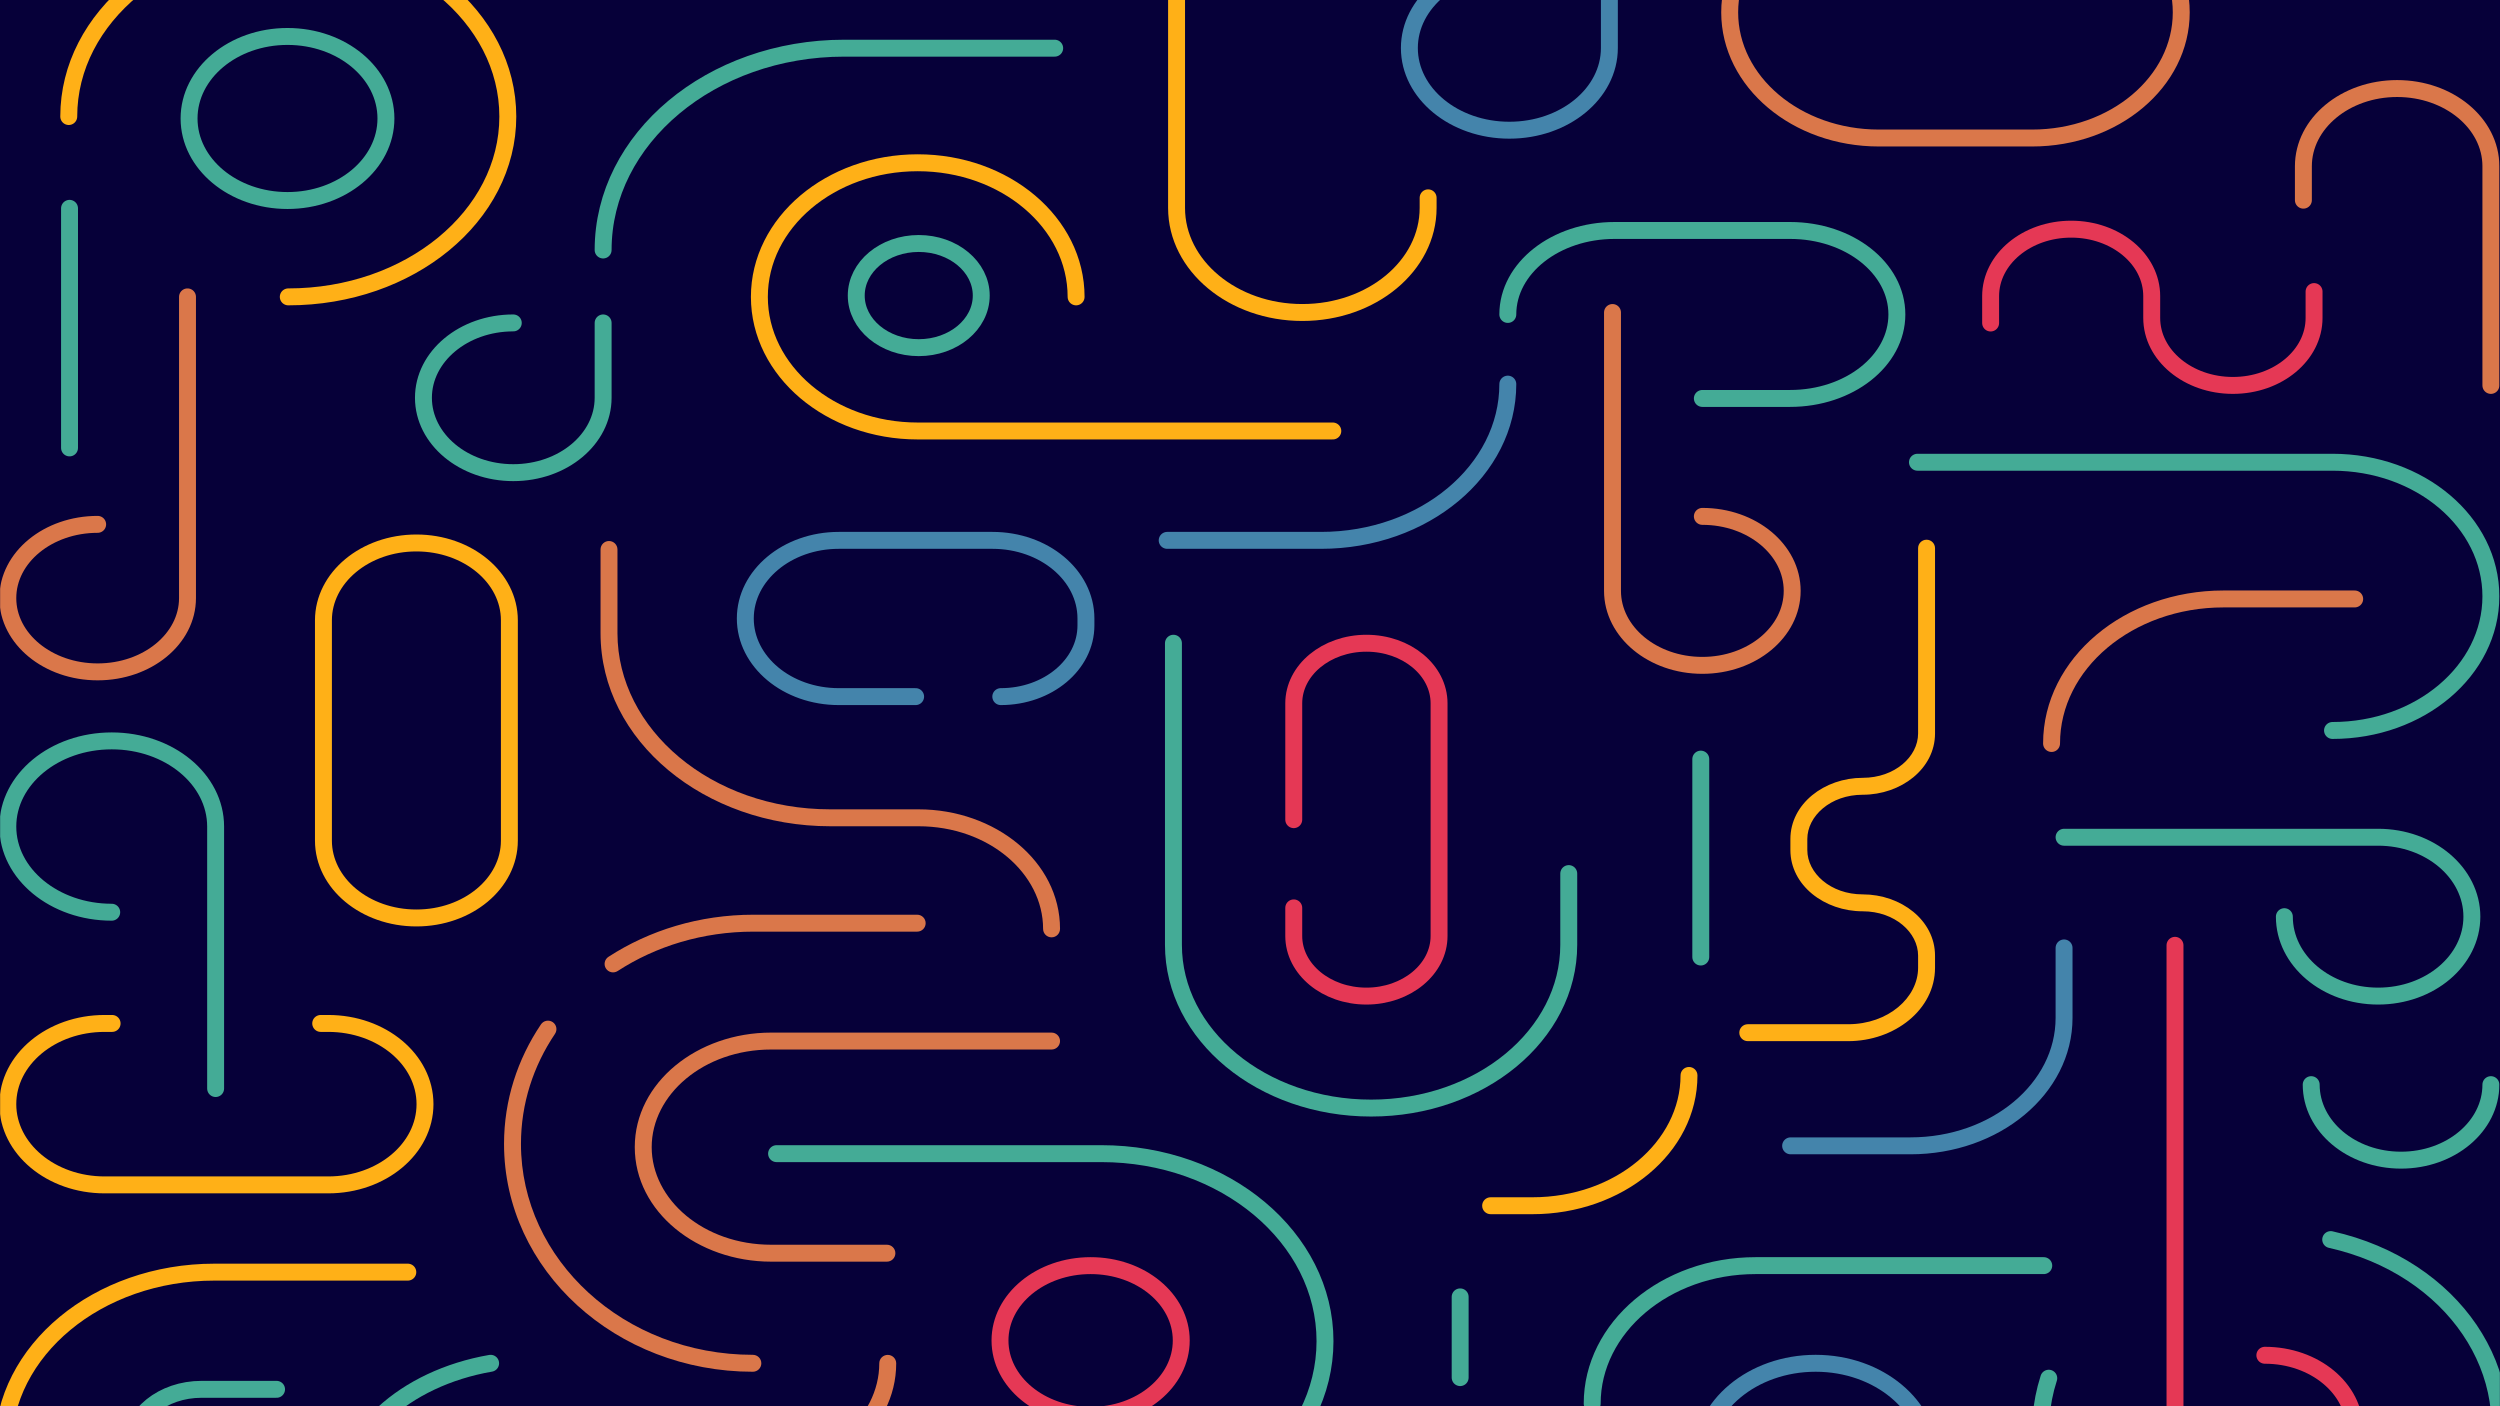 <svg width="1920" height="1080" viewBox="0 0 1920 1080" fill="none" xmlns="http://www.w3.org/2000/svg">
<rect y="-60" width="1920" height="1200" fill="#060039"/>
<mask id="mask0_1_188" style="mask-type:alpha" maskUnits="userSpaceOnUse" x="0" y="-60" width="1920" height="1200">
<rect y="-60" width="1920" height="1200" fill="#060039"/>
</mask>
<g mask="url(#mask0_1_188)">
<path d="M1913 833C1913 865.033 1882.11 891 1844 891C1805.89 891 1775 865.033 1775 833" stroke="#44AB96" stroke-width="13" stroke-linecap="round" stroke-linejoin="round"/>
<path d="M164.683 1246C75.056 1246 2.4 1185.79 2.4 1111.5C2.4 1037.21 75.056 977 164.683 977H313.2" stroke="#FFB017" stroke-width="13" stroke-linecap="round" stroke-linejoin="round"/>
<path d="M154.776 1154C124.965 1154 100.8 1134.53 100.8 1110.5C100.8 1086.47 124.965 1067 154.776 1067H212.4" stroke="#44AB96" stroke-width="13" stroke-linecap="round" stroke-linejoin="round"/>
<path d="M1913 296V127.681C1913 94.72 1880.76 68 1841 68C1801.24 68 1769 94.72 1769 127.681V153.734" stroke="#DA774A" stroke-width="13" stroke-linecap="round" stroke-linejoin="round"/>
<path d="M807.6 806.036C811.19 806.036 814.1 803.126 814.1 799.536C814.1 795.946 811.19 793.036 807.6 793.036V806.036ZM681.147 968.956C684.737 968.956 687.647 966.046 687.647 962.456C687.647 958.866 684.737 955.956 681.147 955.956V968.956ZM440.208 1252.5C443.798 1252.5 446.708 1249.59 446.708 1246C446.708 1242.41 443.798 1239.5 440.208 1239.5V1252.5ZM688.286 1047.05C688.286 1043.46 685.376 1040.55 681.786 1040.55C678.196 1040.55 675.286 1043.46 675.286 1047.05H688.286ZM474.214 422C474.214 418.41 471.304 415.5 467.714 415.5C464.124 415.5 461.214 418.41 461.214 422H474.214ZM801.1 713.376C801.1 716.966 804.01 719.876 807.6 719.876C811.19 719.876 814.1 716.966 814.1 713.376H801.1ZM807.6 793.036H592.276V806.036H807.6V793.036ZM592.276 793.036C535.607 793.036 487.503 831.329 487.503 880.996H500.503C500.503 840.686 540.397 806.036 592.276 806.036V793.036ZM487.503 880.996C487.503 930.663 535.607 968.956 592.276 968.956V955.956C540.397 955.956 500.503 921.307 500.503 880.996H487.503ZM592.276 968.956H681.147V955.956H592.276V968.956ZM440.208 1239.5H427.372V1252.5H440.208V1239.5ZM427.372 1239.5C391.939 1239.5 365.3 1215.74 365.3 1188.8H352.3C352.3 1225.03 387.064 1252.5 427.372 1252.5V1239.5ZM365.3 1188.8C365.3 1161.84 391.94 1138.08 427.372 1138.08V1125.08C387.063 1125.08 352.3 1152.56 352.3 1188.8H365.3ZM427.372 1138.08H580.467V1125.08H427.372V1138.08ZM580.467 1138.08C638.861 1138.08 688.286 1098.38 688.286 1047.05H675.286C675.286 1089.09 633.987 1125.08 580.467 1125.08V1138.08ZM461.214 422V486.285H474.214V422H461.214ZM461.214 486.285C461.214 569.232 541.362 634.566 637.656 634.566V621.566C546.237 621.566 474.214 559.946 474.214 486.285H461.214ZM637.656 634.566H705.344V621.566H637.656V634.566ZM705.344 634.566C759.381 634.566 801.1 670.904 801.1 713.376H814.1C814.1 661.618 764.255 621.566 705.344 621.566V634.566Z" fill="#DA774A"/>
<path fill-rule="evenodd" clip-rule="evenodd" d="M705.6 267C732.11 267 753.6 249.091 753.6 227C753.6 204.909 732.11 187 705.6 187C679.09 187 657.6 204.909 657.6 227C657.6 249.091 679.09 267 705.6 267Z" stroke="#44AB96" stroke-width="13" stroke-linecap="round" stroke-linejoin="round"/>
<path fill-rule="evenodd" clip-rule="evenodd" d="M837.6 1087C876.039 1087 907.2 1061.26 907.2 1029.5C907.2 997.744 876.039 972 837.6 972C799.161 972 768 997.744 768 1029.5C768 1061.26 799.161 1087 837.6 1087Z" stroke="#E53855" stroke-width="13" stroke-linecap="round" stroke-linejoin="round"/>
<path fill-rule="evenodd" clip-rule="evenodd" d="M220.8 154C262.553 154 296.4 125.794 296.4 91C296.4 56.206 262.553 28 220.8 28C179.047 28 145.2 56.206 145.2 91C145.2 125.794 179.047 154 220.8 154Z" stroke="#44AB96" stroke-width="13" stroke-linecap="round" stroke-linejoin="round"/>
<path d="M221.4 228C314.515 228 390 165.992 390 89.5C390 13.008 314.515 -49 221.4 -49C128.285 -49 52.8 13.008 52.8 89.5" stroke="#FFB017" stroke-width="13" stroke-linecap="round" stroke-linejoin="round"/>
<path d="M1573.45 1058.46C1547.84 1138.27 1603.25 1220.01 1697.22 1241.04C1791.18 1262.05 1888.13 1214.39 1913.75 1134.57C1939.36 1054.76 1883.95 973.023 1789.98 952" stroke="#44AB96" stroke-width="13" stroke-linecap="round" stroke-linejoin="round"/>
<path d="M578.196 1053.5C581.786 1053.5 584.696 1050.59 584.696 1047C584.696 1043.41 581.786 1040.5 578.196 1040.5V1053.5ZM426.234 794.003C428.24 791.026 427.453 786.986 424.476 784.98C421.499 782.974 417.459 783.761 415.453 786.738L426.234 794.003ZM704.4 715.5C707.99 715.5 710.9 712.59 710.9 709C710.9 705.41 707.99 702.5 704.4 702.5V715.5ZM467.29 734.844C464.279 736.799 463.422 740.825 465.377 743.836C467.332 746.847 471.357 747.703 474.368 745.748L467.29 734.844ZM578.196 1040.5C479.266 1040.5 400.1 967.43 400.1 878.512H387.1C387.1 975.701 473.229 1053.5 578.196 1053.5V1040.5ZM400.1 878.512C400.1 847.568 409.637 818.634 426.234 794.003L415.453 786.738C397.494 813.392 387.1 844.833 387.1 878.512H400.1ZM704.4 702.5H578.643V715.5H704.4V702.5ZM578.643 702.5C537.151 702.5 498.684 714.464 467.29 734.844L474.368 745.748C503.65 726.739 539.657 715.5 578.643 715.5V702.5Z" fill="#DA774A"/>
<path d="M394.2 248C356.092 248 325.2 273.743 325.2 305.5C325.2 337.257 356.092 363 394.2 363C432.308 363 463.2 337.257 463.2 305.5V248" stroke="#44AB96" stroke-width="13" stroke-linecap="round" stroke-linejoin="round"/>
<path d="M85.8 700.582C41.728 700.582 6 671.127 6 634.791C6 598.455 41.728 569 85.8 569C129.873 569 165.6 598.455 165.6 634.791V836" stroke="#44AB96" stroke-width="13" stroke-linecap="round" stroke-linejoin="round"/>
<path d="M1754.39 704C1754.39 737.689 1786.63 765 1826.4 765C1866.17 765 1898.4 737.689 1898.4 704C1898.4 670.311 1866.17 643 1826.4 643H1585.2" stroke="#44AB96" stroke-width="13" stroke-linecap="round" stroke-linejoin="round"/>
<path d="M1159.2 -26.209C1116.78 -26.209 1082.4 2.043 1082.4 36.895C1082.4 71.747 1116.78 100 1159.2 100C1201.62 100 1236 71.747 1236 36.895V-166" stroke="#4484AB" stroke-width="13" stroke-linecap="round" stroke-linejoin="round"/>
<path d="M1307.4 396.578C1345.51 396.578 1376.4 422.191 1376.4 453.789C1376.4 485.386 1345.51 511 1307.4 511C1269.29 511 1238.4 485.386 1238.4 453.789V240" stroke="#DA774A" stroke-width="13" stroke-linecap="round" stroke-linejoin="round"/>
<path d="M75 402.708C36.892 402.708 6 428.069 6 459.354C6 490.639 36.892 516 75 516C113.108 516 144 490.639 144 459.354V228" stroke="#DA774A" stroke-width="13" stroke-linecap="round" stroke-linejoin="round"/>
<path d="M826.445 228C826.445 171.115 771.992 125 704.822 125C637.653 125 583.2 171.115 583.2 228C583.2 284.885 637.653 331 704.822 331H1023.6" stroke="#FFB017" stroke-width="13" stroke-linecap="round" stroke-linejoin="round"/>
<path d="M1791.37 561C1858.55 561 1913 514.885 1913 458C1913 401.115 1858.55 355 1791.37 355H1472.6" stroke="#44AB96" stroke-width="13" stroke-linecap="round" stroke-linejoin="round"/>
<path fill-rule="evenodd" clip-rule="evenodd" d="M1328.4 9.5C1328.4 -43.796 1379.69 -87 1442.95 -87H1560.65C1623.92 -87 1675.2 -43.796 1675.2 9.5V9.5C1675.2 62.796 1623.92 106 1560.65 106H1442.95C1379.69 106 1328.4 62.796 1328.4 9.5V9.5Z" stroke="#DA774A" stroke-width="13" stroke-linecap="round" stroke-linejoin="round"/>
<path fill-rule="evenodd" clip-rule="evenodd" d="M319.8 705C280.367 705 248.4 678.406 248.4 645.6V476.4C248.4 443.594 280.367 417 319.8 417V417C359.233 417 391.2 443.594 391.2 476.4V645.6C391.2 678.406 359.233 705 319.8 705V705Z" stroke="#FFB017" stroke-width="13" stroke-linecap="round" stroke-linejoin="round"/>
<path d="M993.6 629.5V540.166C993.6 514.669 1018.58 494 1049.4 494V494C1080.22 494 1105.2 514.669 1105.2 540.166V718.834C1105.2 744.331 1080.22 765 1049.4 765V765V765C1018.58 765 993.6 744.331 993.6 718.834V697.25" stroke="#E53855" stroke-width="13" stroke-linecap="round" stroke-linejoin="round"/>
<path d="M1096.8 151.93V159.719C1096.8 204.057 1053.55 240 1000.2 240V240C946.849 240 903.6 204.057 903.6 159.719V-84.719C903.6 -129.057 946.849 -165 1000.2 -165V-165C1053.55 -165 1096.8 -129.057 1096.8 -84.719V-82.323" stroke="#FFB017" stroke-width="13" stroke-linecap="round" stroke-linejoin="round"/>
<path d="M86.1 786H80.327C39.277 786 6 813.758 6 848V848C6 882.242 39.277 910 80.327 910H252.073C293.123 910 326.4 882.242 326.4 848V848C326.4 813.758 293.123 786 252.073 786H246.3" stroke="#FFB017" stroke-width="13" stroke-linecap="round" stroke-linejoin="round"/>
<path d="M901.2 494V725.637C901.2 794.873 969.163 851 1053 851C1136.84 851 1204.8 794.873 1204.8 725.637V670.909" stroke="#44AB96" stroke-width="13" stroke-linecap="round" stroke-linejoin="round"/>
<path d="M596.4 886H845.762C940.666 886 1017.6 950.471 1017.6 1030C1017.6 1109.52 940.666 1174 845.762 1174H770.745" stroke="#44AB96" stroke-width="13" stroke-linecap="round" stroke-linejoin="round"/>
<path d="M703.2 535H644.176C604.535 535 572.4 508.137 572.4 475C572.4 441.863 604.535 415 644.176 415H762.224C801.865 415 834 441.863 834 475V480.33C834 510.524 804.719 535 768.6 535" stroke="#4484AB" stroke-width="13" stroke-linecap="round" stroke-linejoin="round"/>
<path d="M1307.4 306H1374.82C1420.09 306 1456.8 277.122 1456.8 241.5C1456.8 205.878 1420.09 177 1374.82 177H1239.98C1194.7 177 1158 205.878 1158 241.5" stroke="#44AB96" stroke-width="13" stroke-linecap="round" stroke-linejoin="round"/>
<path d="M810 37H648.383C546.109 37 463.2 106.396 463.2 192" stroke="#44AB96" stroke-width="13" stroke-linecap="round" stroke-linejoin="round"/>
<path d="M1739.4 1040.84C1777.51 1040.84 1808.4 1066.4 1808.4 1097.92C1808.4 1129.44 1777.51 1155 1739.4 1155C1701.29 1155 1670.4 1129.44 1670.4 1097.92V726" stroke="#E53855" stroke-width="13" stroke-linecap="round" stroke-linejoin="round"/>
<path d="M1222.8 1078C1222.8 1019.46 1279.02 972 1348.36 972H1569.6" stroke="#44AB96" stroke-width="13" stroke-linecap="round" stroke-linejoin="round"/>
<path d="M896.4 415H1014.45C1093.73 415 1158 361.274 1158 295" stroke="#4484AB" stroke-width="13" stroke-linecap="round" stroke-linejoin="round"/>
<path d="M1585.2 728V781.755C1585.2 836.014 1532.4 880 1467.25 880H1375.2" stroke="#4484AB" stroke-width="13" stroke-linecap="round" stroke-linejoin="round"/>
<path d="M1808.4 460H1707.59C1634.69 460 1575.6 509.697 1575.6 571" stroke="#DA774A" stroke-width="13" stroke-linecap="round" stroke-linejoin="round"/>
<path d="M261.6 1246V1154.88C261.6 1102.42 310.77 1058.47 376.8 1047" stroke="#44AB96" stroke-width="13" stroke-linecap="round" stroke-linejoin="round"/>
<path d="M53.4 160C53.4 169.313 53.4 286.548 53.4 344" stroke="#44AB96" stroke-width="13" stroke-linecap="round" stroke-linejoin="round"/>
<path d="M1306.2 583C1306.2 590.693 1306.2 687.539 1306.2 735" stroke="#44AB96" stroke-width="13" stroke-linecap="round" stroke-linejoin="round"/>
<path d="M1121.4 996C1121.4 999.138 1121.4 1038.64 1121.4 1058" stroke="#44AB96" stroke-width="13" stroke-linecap="round" stroke-linejoin="round"/>
<path d="M1486.1 421C1486.1 417.41 1483.19 414.5 1479.6 414.5C1476.01 414.5 1473.1 417.41 1473.1 421H1486.1ZM1342.29 786.605C1338.7 786.605 1335.79 789.515 1335.79 793.105C1335.79 796.695 1338.7 799.605 1342.29 799.605V786.605ZM1144.8 919.5C1141.21 919.5 1138.3 922.41 1138.3 926C1138.3 929.59 1141.21 932.5 1144.8 932.5V919.5ZM1303.65 825.938C1303.65 822.348 1300.74 819.438 1297.15 819.438C1293.56 819.438 1290.65 822.348 1290.65 825.938H1303.65ZM1473.1 421V563.331H1486.1V421H1473.1ZM1473.1 563.331C1473.1 581.032 1455.27 597.366 1430.56 597.366V610.366C1460.02 610.366 1486.1 590.42 1486.1 563.331H1473.1ZM1430.56 597.366C1401.1 597.366 1375.02 617.33 1375.02 644.417H1388.02C1388.02 626.712 1405.86 610.366 1430.56 610.366V597.366ZM1375.02 644.417V652.828H1388.02V644.417H1375.02ZM1375.02 652.828C1375.02 679.914 1401.1 699.879 1430.56 699.879V686.879C1405.86 686.879 1388.02 670.532 1388.02 652.828H1375.02ZM1430.56 699.879C1455.27 699.879 1473.1 716.225 1473.1 733.93H1486.1C1486.1 706.843 1460.03 686.879 1430.56 686.879V699.879ZM1473.1 733.93V743.242H1486.1V733.93H1473.1ZM1473.1 743.242C1473.1 766.09 1450.22 786.605 1419.3 786.605V799.605C1454.98 799.605 1486.1 775.472 1486.1 743.242H1473.1ZM1419.3 786.605H1388.06V799.605H1419.3V786.605ZM1388.06 786.605H1342.29V799.605H1388.06V786.605ZM1144.8 932.5H1176.93V919.5H1144.8V932.5ZM1176.93 932.5C1245.75 932.5 1303.65 885.857 1303.65 825.938H1290.65C1290.65 876.545 1240.91 919.5 1176.93 919.5V932.5Z" fill="#FFB017"/>
<path d="M1777.2 223.921V244.203C1777.2 272.81 1749.28 296 1714.87 296V296C1680.44 296 1652.52 272.81 1652.52 244.203V227.403C1652.52 199.014 1624.82 176 1590.67 176V176C1556.5 176 1528.8 199.014 1528.8 227.403V248.079" stroke="#E53855" stroke-width="13" stroke-linecap="round" stroke-linejoin="round"/>
<path fill-rule="evenodd" clip-rule="evenodd" d="M1306.8 1119.97C1306.8 1079.67 1346.02 1047 1394.4 1047V1047C1442.78 1047 1482 1079.67 1482 1119.97V1173.03C1482 1213.33 1442.78 1246 1394.4 1246V1246C1346.02 1246 1306.8 1213.33 1306.8 1173.03V1119.97Z" stroke="#4484AB" stroke-width="13" stroke-linecap="round" stroke-linejoin="round"/>
</g>
</svg>
